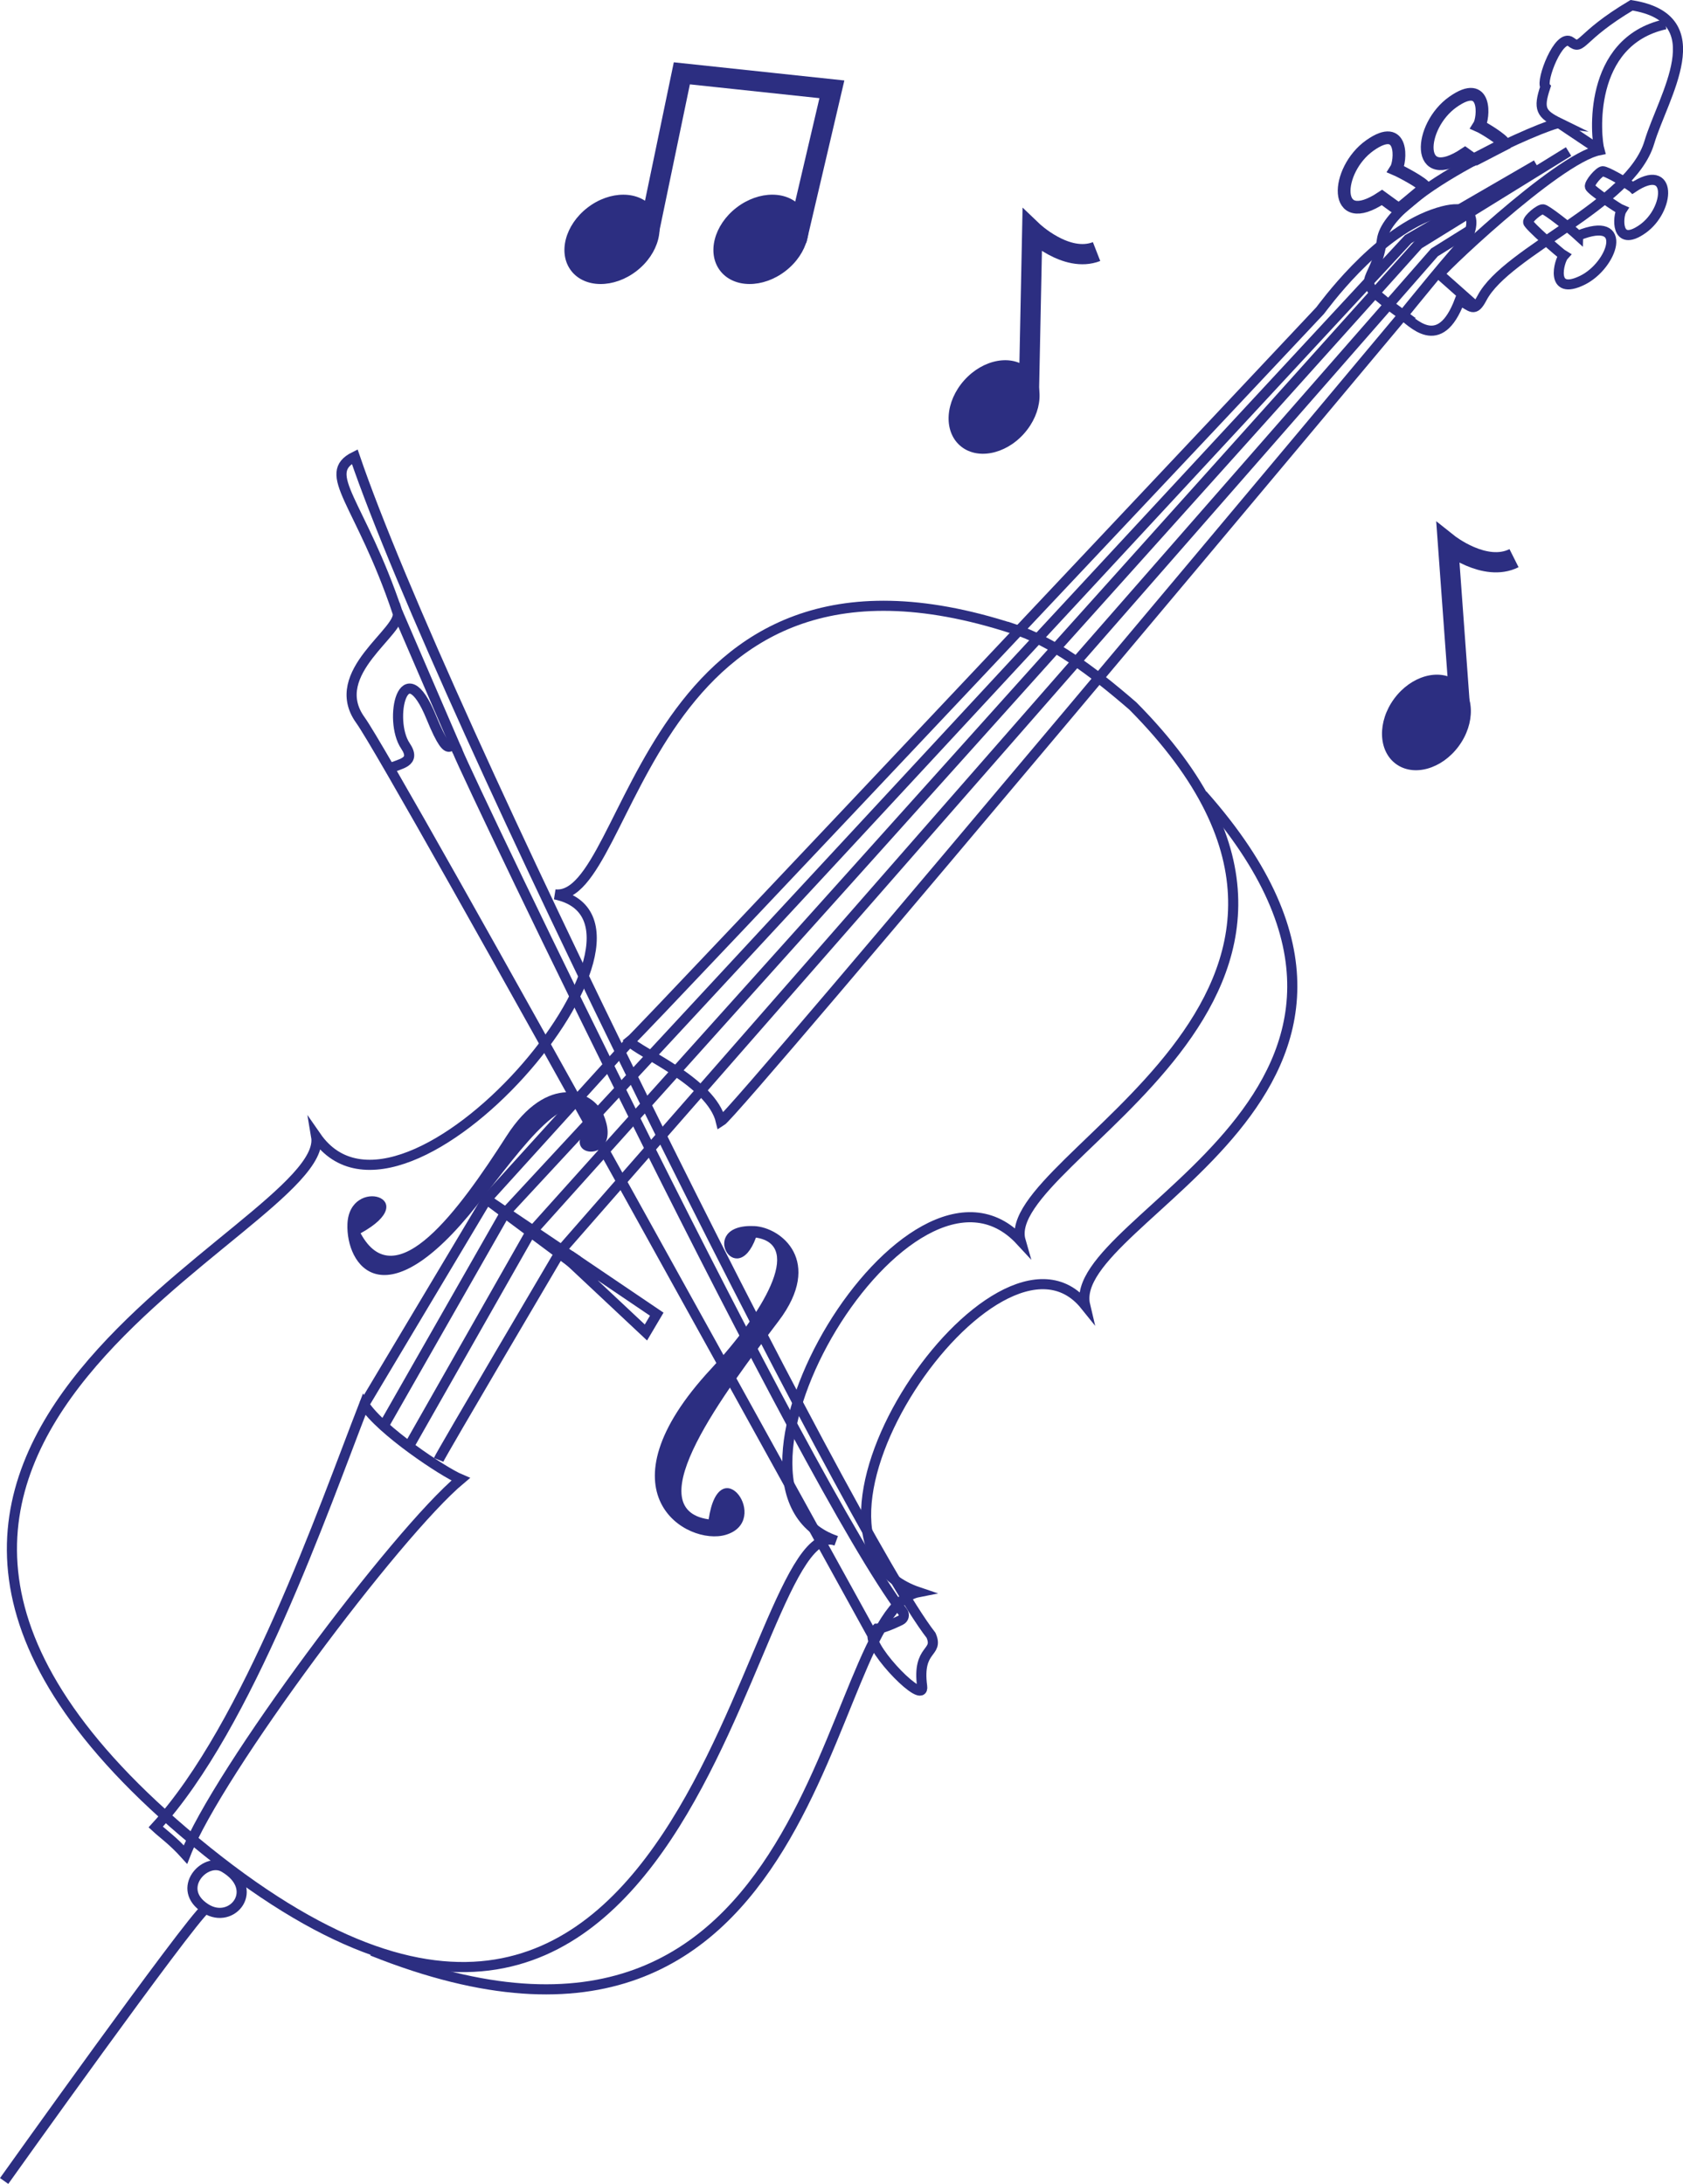 <?xml version="1.0" encoding="UTF-8"?>
<svg id="Layer_2" data-name="Layer 2" xmlns="http://www.w3.org/2000/svg" viewBox="0 0 166.34 215.91">
  <defs>
    <style>
      .cls-1 {
        fill: #2c2e81;
      }

      .cls-2 {
        stroke-width: 2px;
      }

      .cls-2, .cls-3, .cls-4, .cls-5 {
        fill: none;
        stroke: #2c2e81;
        stroke-miterlimit: 10;
      }

      .cls-3 {
        stroke-width: 1.26px;
      }

      .cls-5 {
        stroke-width: .99px;
      }
    </style>
  </defs>
  <g id="datavisualisatie">
    <g>
      <path class="cls-4" d="M100.13,62.16c-36.62-11.94-37.53,27.11-45.28,26.26,13.64,2.77-14.89,36.51-23.6,23.94,1.58,9.28-58.45,30.11-13.08,68.77,50.55,43.08,55.29-32.32,64.47-28.81-14.53-4.95,7.36-41.43,18.23-29.66-2.38-8.26,39.51-24.23,11.09-52.87-4.18-3.61-7.94-6.37-11.83-7.64Z"/>
      <path class="cls-4" d="M118.86,78.57c26,29.33-13.68,41.72-11.61,50.47-8.63-10.73-31.95,23.12-16.47,28.36-9.71,1.9-8.99,53.46-53.99,35.46"/>
      <path class="cls-4" d="M22.14,184.6c-1.86-1.08-4.87,2.14-1.81,4.08,2.63,1.67,5.48-1.94,1.81-4.08Z"/>
      <path class="cls-4" d="M20.33,188.67c-1.7,1.36-19.92,26.94-19.92,26.94"/>
      <path class="cls-4" d="M138.41,30.97c1.16.85,3.86,4.03,5.86-1.27,1.19.59,1.42,1.24,2.21-.25,2.46-4.67,14.68-9.18,16.53-15.37,1.36-4.56,6.51-12.25-1.75-13.56-5.32,3.17-4.81,4.53-6,3.62s-3,3.88-2.52,4.44c-.74,2.21-.43,2.7,1.39,3.59-.91-.11-16.92,6.74-17.55,11.55s-3.34,3.45,1.84,7.25Z"/>
      <path class="cls-1" d="M74.71,122.36c-1.95,5.31-5.86-1.4-.17-1.15,2.67.12,6.88,3.48,2.42,9.38-5.26,6.96-14.09,18.59-6.92,19.61,1.06-7.13,6.26.16,1.7,1.53-3.82,1.15-12.86-4.14-1.44-16.43,5.01-5.39,9.17-12.23,4.42-12.95Z"/>
      <path class="cls-1" d="M58.65,110.83c-4.3,3.67,3.2,4.6.99-.65-1.03-2.46-5.57-4.11-9.57,2.12-4.71,7.35-10.99,16-14.43,9.62,6.32-3.46-1.1-5.69-1.3-.93-.17,4.08,3.62,9.82,12.85-1.9,4.55-5.78,9.14-12.48,11.46-8.26Z"/>
      <path class="cls-4" d="M15.39,180.62c9.17-10.02,16.53-31.3,20.6-41.77,1.64,2.55,7.78,6.65,9.54,7.39-6.4,5.35-24.03,28.95-27.2,37.1-1.25-1.39-2.21-2.04-2.94-2.72Z"/>
      <path class="cls-4" d="M62.25,102.96c.76,1.02,8.07,3.95,9,7.9,1.61-.98,67.67-80.02,67.67-80.02,0,0,5.39-6.67,5.73-6.75s2.72-4.97-3.06-2.89-10.83,9.17-11.12,9.51S63.06,102.37,62.25,102.96Z"/>
      <path class="cls-4" d="M43.35,144.32c.23-.57,12.11-20.72,12.11-20.72L141.78,24.95l3.62-2.26"/>
      <polyline class="cls-4" points="155.03 14.98 140.2 24.15 52.29 122.08 40.52 142.8"/>
      <polyline class="cls-4" points="37.91 140.98 49.91 119.93 139.18 23.64 151.86 16.29"/>
      <polyline class="cls-4" points="35.99 138.85 48.1 118.57 62.25 102.96"/>
      <polygon class="cls-4" points="63.84 131.73 64.91 129.92 56.71 124.37 56.42 124.77 63.84 131.73"/>
      <polygon class="cls-4" points="56.71 124.37 48.1 118.57 56.42 124.77 56.71 124.37"/>
      <path class="cls-4" d="M145.86,30.3l-3.57-3.17c-.78.43,11.54-11.44,15.79-12.28-.37-1.3-1.25-10.73,6.51-12.45"/>
      <line class="cls-4" x1="154.11" y1="12.18" x2="158.08" y2="14.84"/>
      <path class="cls-4" d="M161.38,18.54c-.94-.67-2.63-1.61-2.97-1.61s-1.36,1.19-1.27,1.53,2.84,2.17,3.14,2.29c-.38.58-.66,3.8,2.06,1.89s3-6.73-.95-4.09Z"/>
      <path class="cls-3" d="M148.68,14.24c-.11-.43-2.13-1.64-2.5-1.8.47-.73.83-4.77-2.58-2.36s-3.75,8.45,1.2,5.14c1.18.84.62.5,1.04.5l2.84-1.47Z"/>
      <path class="cls-3" d="M140.86,18.57c-.11-.43-2.51-1.67-2.89-1.83.47-.73.83-4.77-2.58-2.36s-3.75,8.45,1.2,5.14c1.18.84,1.38,1.1,1.81,1.1l2.46-2.05Z"/>
      <path class="cls-5" d="M155.98,23.3c-.85-.78-3.11-2.56-3.46-2.61s-1.53.94-1.49,1.28,3.25,3.13,3.53,3.29c-.46.5-1.43,4.04,1.83,2.45,2.99-1.46,4.73-6.51-.41-4.42Z"/>
      <path class="cls-4" d="M39.29,60.51c.62,1.84-7.06,5.98-3.67,10.68,3.39,4.7,50.62,90.49,50.62,90.49-.22,1.49,5.17,7.01,4.9,5.03-.52-3.89,1.69-3.18.88-5.04-7.99-10.27-48.38-91.33-56.96-116.53-3.43,1.7.55,4.45,4.22,15.38Z"/>
      <path class="cls-4" d="M38.58,75.95c.88-.46,2.62-.54,1.49-2.21-1.72-2.54-.2-9.57,2.56-2.81,2.14,5.24,1.78,1.34,2.6,3.36,1.36,3.38,34.27,72.2,43.99,85.06.21.27.11.67-.2.82-1.07.52-2.48,1.14-2.92.69"/>
      <line class="cls-4" x1="45.23" y1="74.29" x2="39.29" y2="60.51"/>
      <ellipse class="cls-1" cx="60.49" cy="23.66" rx="5.09" ry="3.96" transform="translate(-1.86 41.88) rotate(-37.65)"/>
      <ellipse class="cls-1" cx="75.21" cy="23.66" rx="5.09" ry="3.96" transform="translate(1.21 50.87) rotate(-37.65)"/>
      <polyline class="cls-2" points="64 23.55 67.39 7.25 82.22 8.83 78.72 23.78"/>
      <ellipse class="cls-1" cx="98.25" cy="40.23" rx="5.09" ry="3.96" transform="translate(2.83 86.78) rotate(-48.27)"/>
      <path class="cls-2" d="M101.68,39.47l.34-16.65s3.36,3.22,6.36,2.05"/>
      <ellipse class="cls-1" cx="140.98" cy="71.41" rx="5.09" ry="3.96" transform="translate(-.18 142.47) rotate(-53.58)"/>
      <path class="cls-2" d="M144.32,70.34l-1.21-16.61s3.64,2.9,6.53,1.45"/>
    </g>
  </g>
</svg>